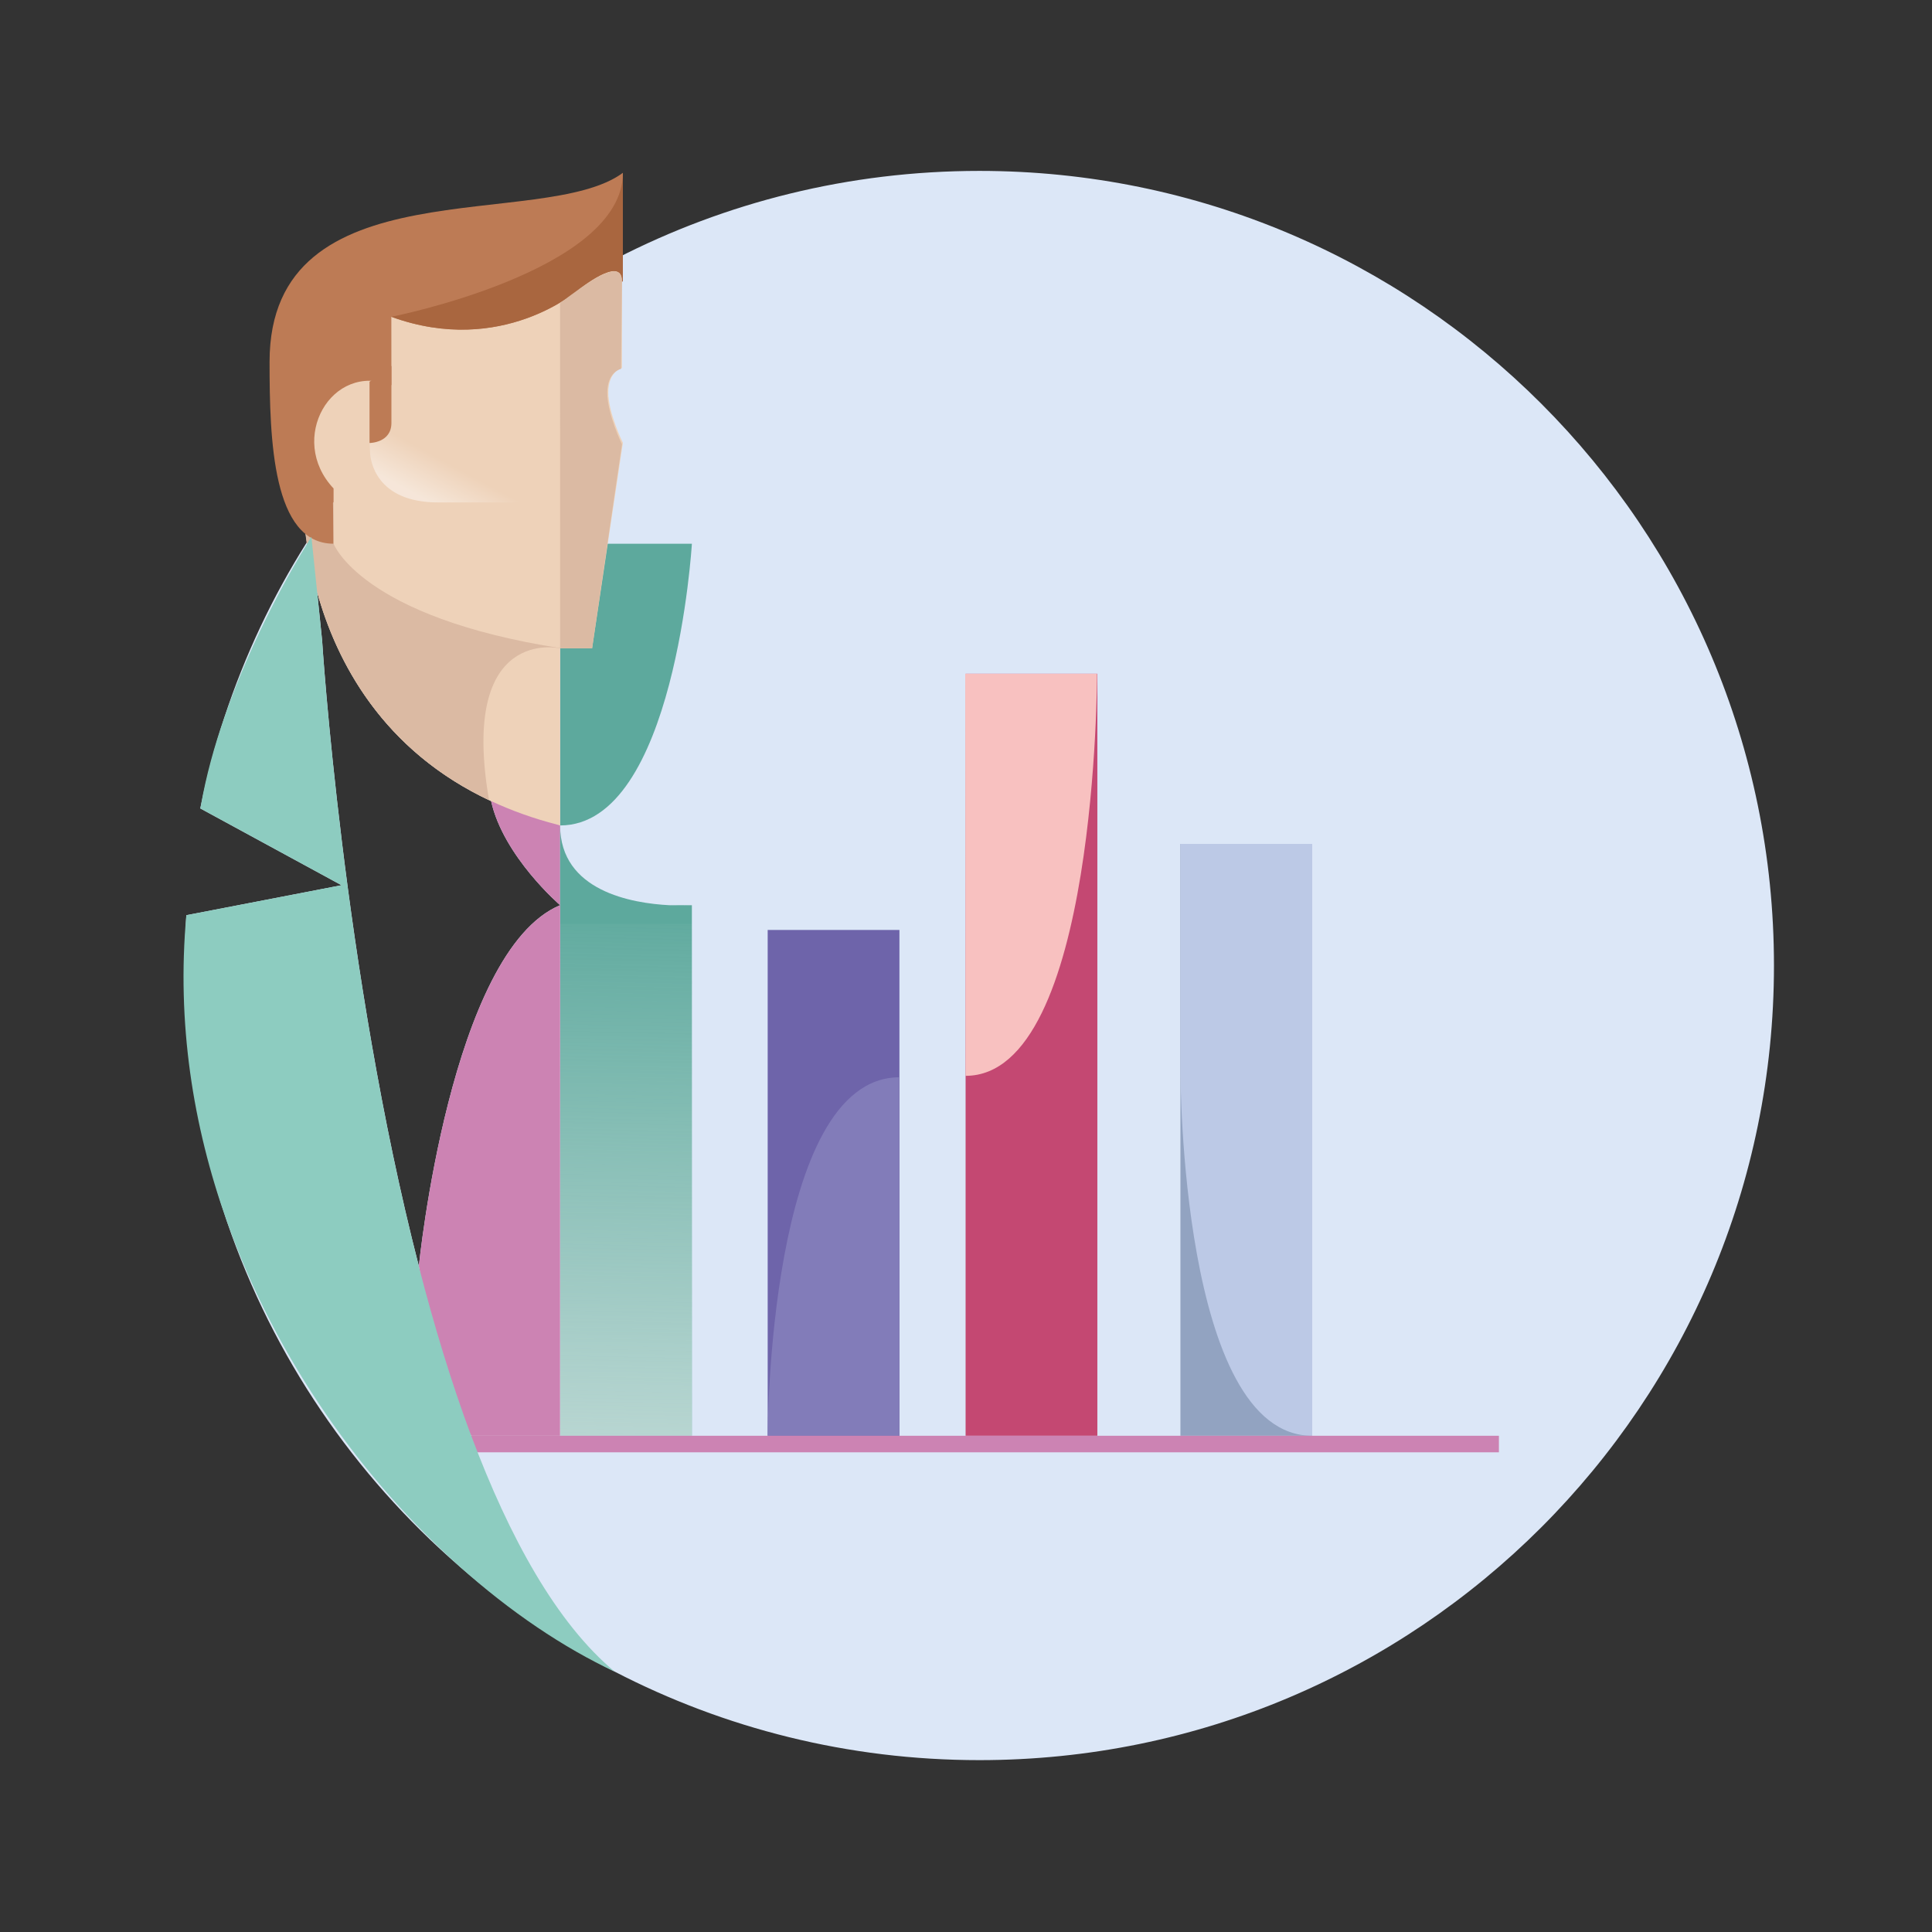 <?xml version="1.0" encoding="utf-8"?>
<!-- Generator: Adobe Illustrator 15.0.0, SVG Export Plug-In . SVG Version: 6.00 Build 0)  -->
<!DOCTYPE svg PUBLIC "-//W3C//DTD SVG 1.1//EN" "http://www.w3.org/Graphics/SVG/1.1/DTD/svg11.dtd">
<svg version="1.1" id="Layer_1" xmlns="http://www.w3.org/2000/svg" xmlns:xlink="http://www.w3.org/1999/xlink" x="0px" y="0px"
	 width="120px" height="120px" viewBox="0 0 120 120" enable-background="new 0 0 120 120" xml:space="preserve">
<rect x="0" y="0" width="120" height="120" fill="#333333" stroke="none"/>
<g>
	<g>
		<g>
			<path fill="#DCE7F7" d="M60.833,10.615c-16.23,0-30.632,7.834-39.624,19.926c-0.76,1.022-1.479,2.071-2.155,3.149
				c-2.124,3.366-3.85,7.01-5.115,10.861c-0.592,1.783-1.078,3.608-1.46,5.475c-0.016,0.063-0.025,0.124-0.037,0.188l8.771,4.769
				l-9.639,1.862c-0.065,1.034-0.097,2.076-0.097,3.126c0,5.537,0.913,10.861,2.594,15.828c0.012,0.041,0.024,0.08,0.041,0.117
				c2.851,8.358,7.886,15.711,14.425,21.373c0.003,0.007,0.012,0.017,0.02,0.02c2.928,2.53,6.151,4.725,9.623,6.522h0.004
				c6.784,3.512,14.485,5.494,22.648,5.494c27.257,0,49.352-22.098,49.352-49.354C110.185,32.713,88.09,10.615,60.833,10.615z
				 M20.007,39.766l-0.309-3.012c1.197,4.323,4.053,9.861,10.805,13.002c0.764,3.442,4.287,6.466,4.287,6.466
				c-6.824,2.86-8.774,22.419-8.774,22.419C21.303,60.341,20.007,39.766,20.007,39.766z"/>
		</g>
	</g>
	<path fill="#CC83B3" d="M34.79,51.327c0,0,0,1.911,0,4.895c0,0-3.522-3.024-4.287-6.466c-0.096-0.423-0.149-0.849-0.149-1.279
		l4.435,2.791L34.79,51.327z"/>
	<path fill="#5DA99D" d="M42.974,56.224v32.95H34.79V51.271c0.006,4.079,4.469,4.838,6.798,4.954
		C42.411,56.262,42.974,56.224,42.974,56.224z"/>
	<path fill="#5DA99D" d="M42.974,56.224c0,0-0.563,0.038-1.386,0H42.974z"/>
	<rect x="47.682" y="57.761" fill="#6E64AA" width="8.183" height="31.417"/>
	<rect x="59.975" y="41.849" fill="#C44872" width="8.184" height="47.329"/>
	<rect x="73.318" y="52.417" fill="#92A3C1" width="8.186" height="36.761"/>
	<path fill="#5DA99D" d="M41.588,56.224h1.386C42.974,56.224,42.411,56.262,41.588,56.224z"/>
	<path fill="#5DA99D" d="M42.974,33.773c0,0-1.047,17.497-8.184,17.497V33.773H42.974z"/>
	<path fill="#CC83B3" d="M34.79,56.222v32.956h-5.517c-0.004-0.004-0.004-0.008-0.008-0.012c-2.04-3.455-3.141-9.885-3.241-10.48
		c0-0.013-0.005-0.029-0.008-0.044C26.016,78.642,27.966,59.082,34.79,56.222z"/>
	<path fill="#BD7B55" d="M22.952,26.971v-3.299l1.36-0.848c0,0,0,1.985,0,3.065C24.312,26.971,22.952,26.971,22.952,26.971z"/>
	
		<linearGradient id="SVGID_1_" gradientUnits="userSpaceOnUse" x1="38.514" y1="3066.09" x2="39.251" y2="3101.44" gradientTransform="matrix(1 0 0 -1 0 3156.973)">
		<stop  offset="0" style="stop-color:#F1F1F2;stop-opacity:0.64"/>
		<stop  offset="0.184" style="stop-color:#F3F3F4;stop-opacity:0.522"/>
		<stop  offset="1" style="stop-color:#F8F8F9;stop-opacity:0"/>
		<stop  offset="1" style="stop-color:#FFFFFF;stop-opacity:0"/>
	</linearGradient>
	<rect x="34.789" y="57.38" fill="url(#SVGID_1_)" width="8.184" height="31.798"/>
	<path fill="#827CB9" d="M55.865,66.912v22.266h-8.183C47.682,89.178,47.682,66.912,55.865,66.912z"/>
	<path fill="#BCC9E6" d="M81.505,52.416v36.762c-8.184,0-8.184-22.556-8.184-22.556V52.416H81.505z"/>
	<path fill="#F8C1C0" d="M59.975,66.822l-0.021-24.973h8.186C68.139,41.849,68.158,66.822,59.975,66.822z"/>
	<path fill="#EED2B9" d="M34.79,30.553v20.715c-0.056-0.011-0.108-0.028-0.16-0.043c-1.517-0.391-2.886-0.889-4.126-1.468
		c-6.751-3.141-9.607-8.679-10.805-13.002c-0.307-1.085-0.503-2.095-0.628-2.972c-0.008-0.034-0.012-0.06-0.016-0.093
		c-0.272-1.898-0.222-3.149-0.222-3.149h2.376L34.79,30.553z"/>
	<path fill="#DBBAA3" d="M18.821,30.539c0,0-0.548,13.439,11.554,19.165c-1.87-10.887,4.415-9.436,4.415-9.436l0.01-9.712
		L18.821,30.539z"/>
	<path fill="#BD7B55" d="M38.688,17.458v-6.724c-4.95,3.673-21.945-0.58-21.945,11.741c0,4.847,0.19,11.296,3.976,11.296
		l-0.037-2.552L38.688,17.458z"/>
	<path fill="#EED2B9" d="M38.688,27.501L36.776,40.27h-1.895c-12.466-1.929-14.162-6.499-14.162-6.499v-3.432
		c-2.891-3.066-0.127-7.89,3.593-6.416l-0.005-4.246c6.867,2.498,11.604-1.664,11.604-1.664s2.721-2.22,2.721-0.557v5.4
		c0,0-0.85,0.206-0.85,1.509C37.781,25.671,38.688,27.501,38.688,27.501z"/>
	<path fill="#A9663F" d="M38.688,10.734v6.724l-0.057,0.045v-0.049c0-1.66-2.719,0.56-2.719,0.56s-4.737,4.161-11.606,1.664
		C24.306,19.678,38.688,16.845,38.688,10.734z"/>
	<linearGradient id="SVGID_2_" gradientUnits="userSpaceOnUse" x1="27.571" y1="31.841" x2="28.919" y2="29.35">
		<stop  offset="0.062" style="stop-color:#FFFFFF"/>
		<stop  offset="1" style="stop-color:#FFFFFF;stop-opacity:0"/>
	</linearGradient>
	<path opacity="0.45" fill="url(#SVGID_2_)" d="M22.981,28.002c0,0.607,0.369,3.204,4.227,3.204c3.859,0,7.981,0,7.981,0l0.04-3.204
		C21.748,23.715,22.981,26.887,22.981,28.002z"/>
	<path fill="#DBBAA3" d="M34.79,40.268l-0.002-21.473c0.249-0.047,3.844-3.229,3.844-1.338l-0.056,5.453
		c0,0-0.856,0.171-0.856,1.489c0,1.316,0.913,3.2,0.913,3.2L36.776,40.27L34.79,40.268z"/>
	<path fill="#BD7B55" d="M22.952,27.515v-3.806l1.36-0.978c0,0,0,2.292,0,3.537C24.312,27.515,22.952,27.515,22.952,27.515z"/>
	<rect x="26.808" y="89.178" fill="#CC83B3" width="66.292" height="1.027"/>
	<path fill="#8DCCC0" d="M38.18,103.831c-3.189-1.496-6.482-3.711-9.623-6.522c-0.008-0.003-0.017-0.013-0.02-0.02
		c-5.949-5.321-11.342-12.755-14.425-21.373c-0.017-0.037-0.028-0.076-0.041-0.117c-2.091-5.872-3.105-12.286-2.497-18.954
		l9.639-1.862l-8.771-4.769c0.012-0.064,0.021-0.125,0.037-0.188c0.325-1.863,0.844-3.717,1.46-5.475
		c1.768-5.106,4.294-9.413,5.13-10.768c0.173-0.291,0.273-0.443,0.273-0.443l0.354,3.415l0.309,3.012c0,0,1.295,20.575,6.008,38.875
		c0.003,0.015,0.008,0.031,0.008,0.044c0.941,3.645,2.015,7.199,3.241,10.48c0.004,0.004,0.004,0.008,0.008,0.012
		C31.638,95.495,34.565,100.813,38.18,103.831z"/>
</g>
</svg>
